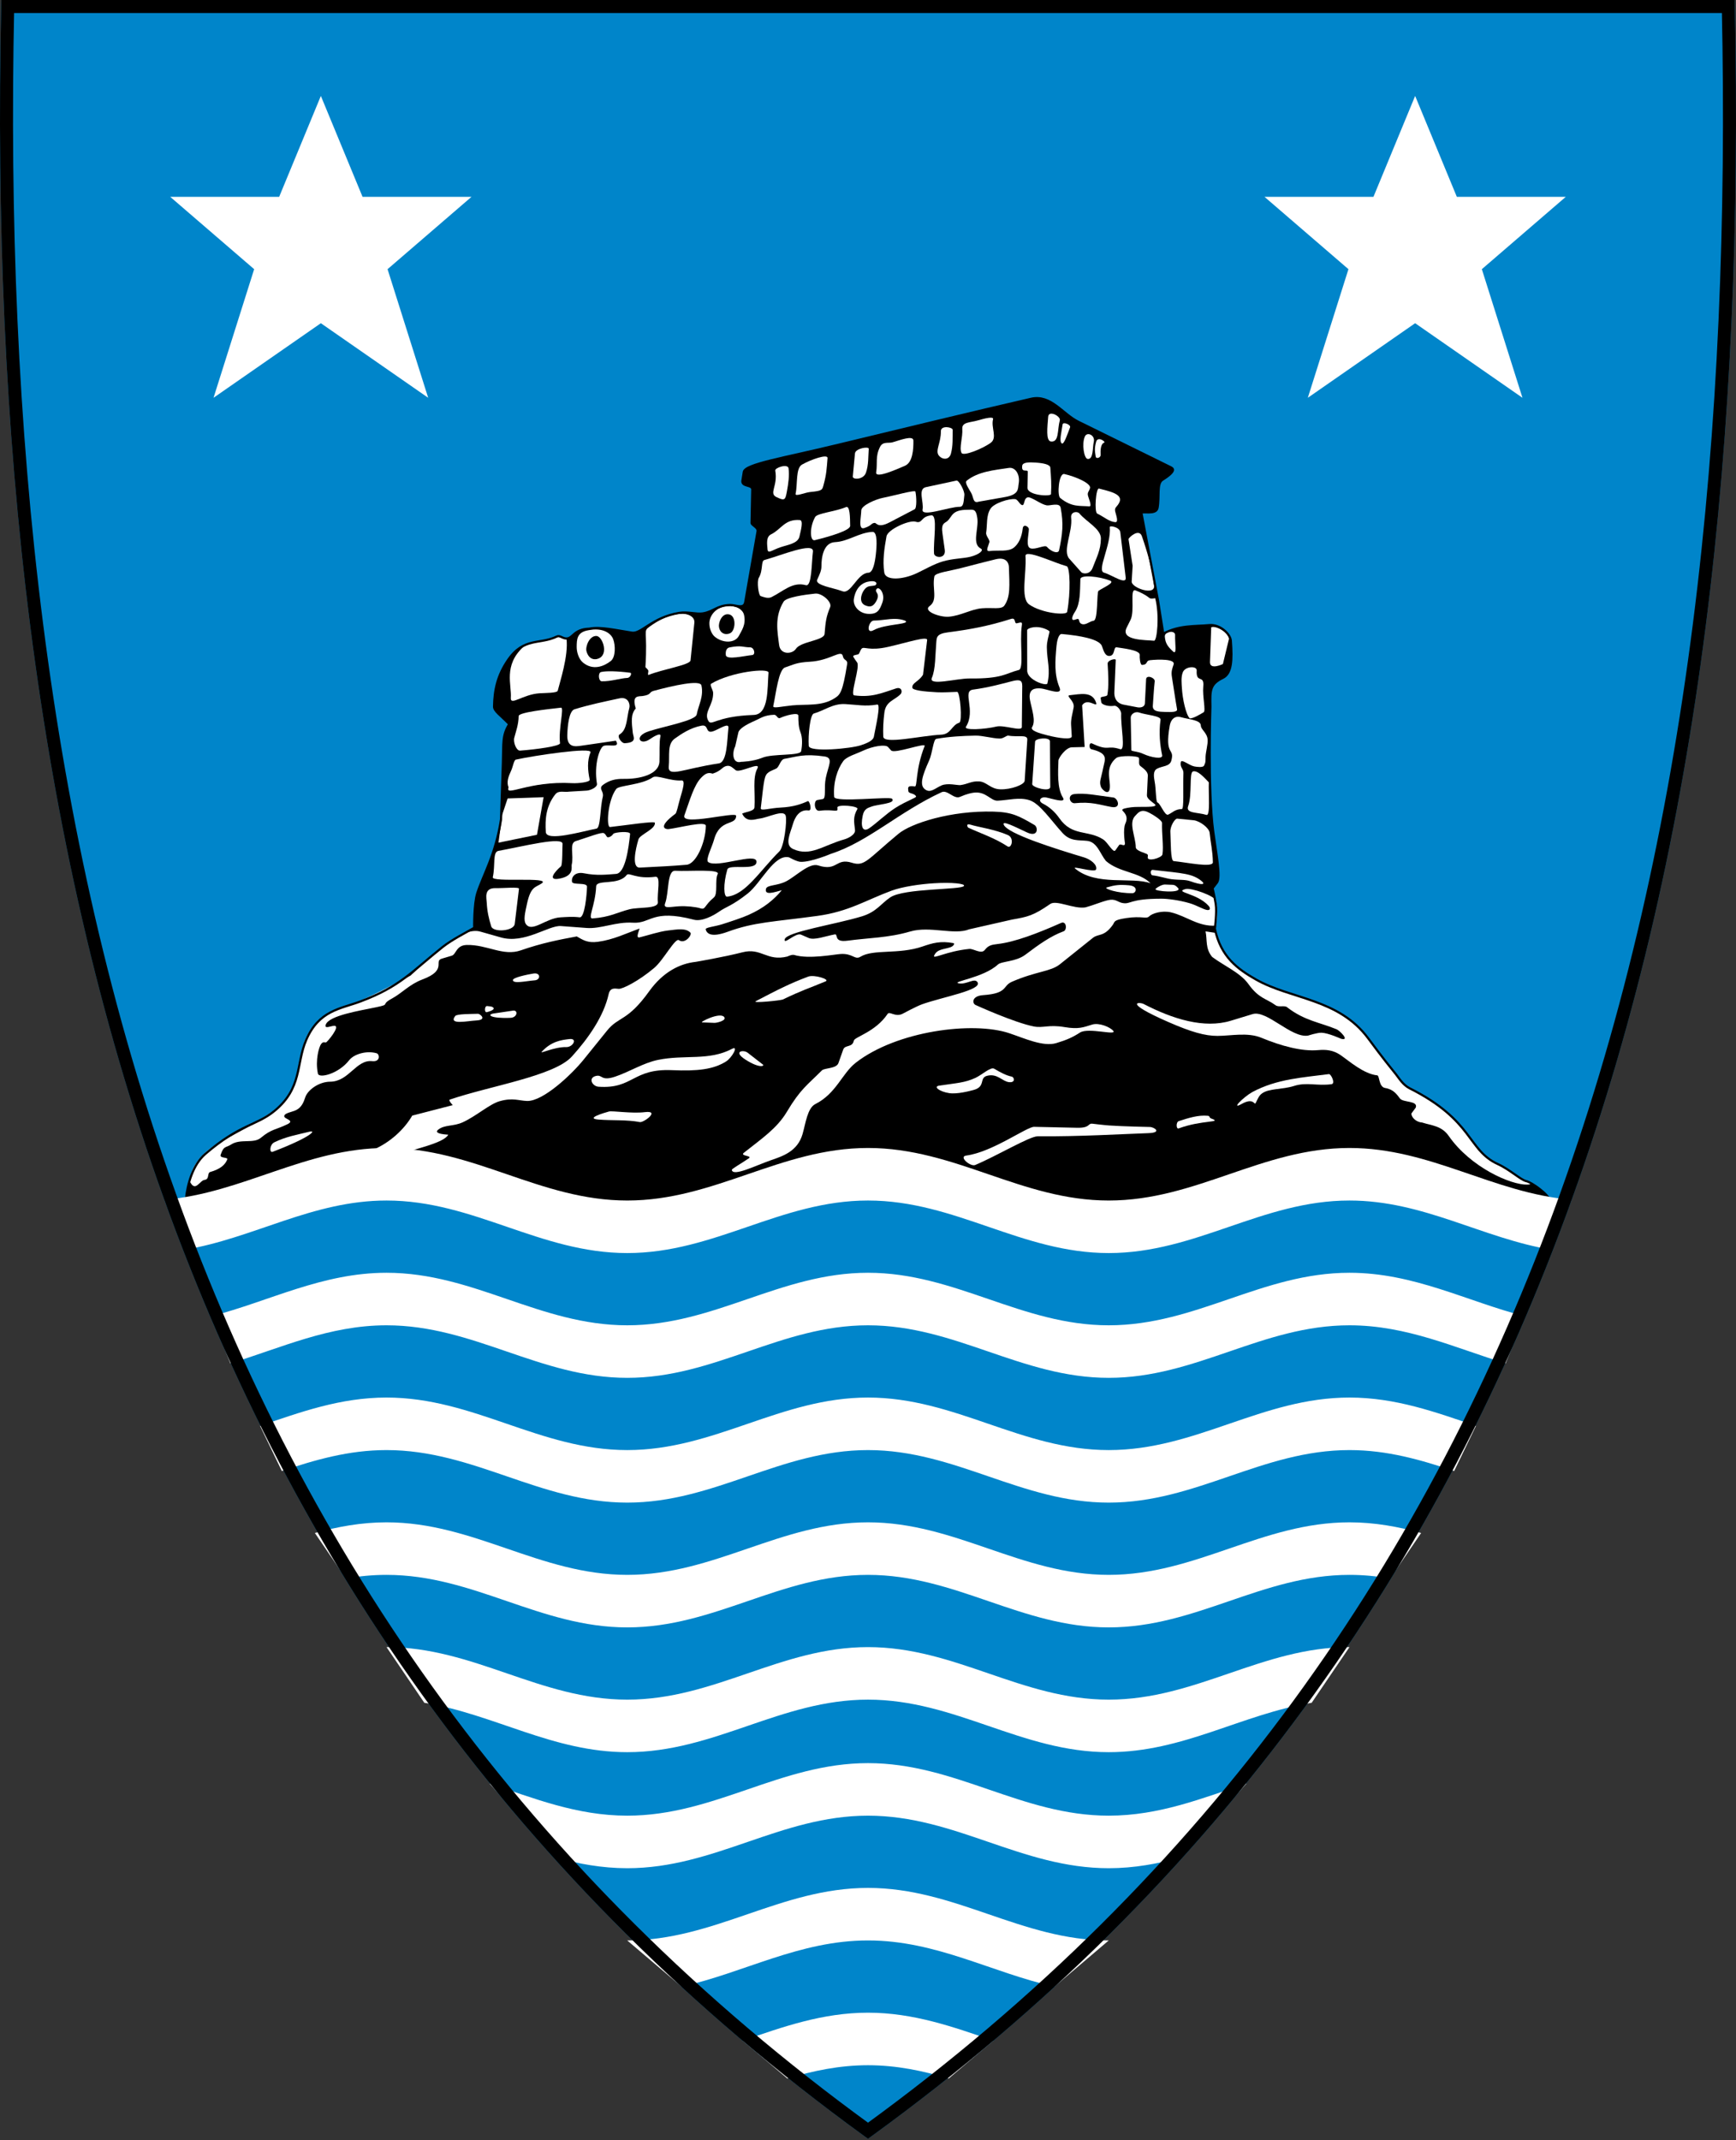 <svg width="400" height="493" viewBox="0 0 400 493" fill="none" xmlns="http://www.w3.org/2000/svg">
<rect x="0" y="0" width="400" height="493" fill="#333333" stroke="none"/>
<g clip-path="url(#clip0)">
<path fill-rule="evenodd" clip-rule="evenodd" d="M399.694 0C404.096 196.186 362.098 375.548 200 492.68C37.902 375.548 -4.096 196.186 0.306 0H200H399.694Z" fill="#0085CA"/>
<path fill-rule="evenodd" clip-rule="evenodd" d="M171.385 108.713C171.672 106.915 180.53 105.514 192.295 102.669C206.911 99.135 224.937 94.776 237.583 91.869C242.123 90.825 244.837 95.376 248.451 97.156L269.675 107.602C270.234 107.878 271.258 108.379 267.857 110.512C266.478 111.376 267.206 114.296 266.713 117C266.392 118.754 262.894 117.586 263.018 118.243L266.793 138.18L268.029 145.963C271.772 143.99 275.161 144.315 278.648 143.999C281.174 143.77 283.484 146.097 283.594 147.563C283.939 152.164 283.779 155.171 281.745 156.155C278.755 157.603 278.815 159.053 278.888 162.73C278.888 162.73 278.236 181.792 279.542 191.571C280.208 196.558 281.334 202.106 280.397 203.309L279.392 204.603C279.392 204.603 279.857 206.54 280.126 208.257C280.419 210.125 279.922 213.927 279.922 213.927C281.269 220.417 285.174 223.227 289.34 225.605C297.466 230.242 308.407 229.952 315.263 239.209C320.831 246.729 319.597 247.831 323.888 250.261C339.144 258.9 338.058 264.922 345.126 268.153C347.887 269.415 350.411 271.815 351.671 272.081C352.933 272.347 356.938 275.218 357.1 276.583L304.614 271.353L256.828 283.354L199.079 269.753L142.275 283.209L93.471 270.408L48.377 279.208L42.846 276.159C43.192 272.862 44.393 268.321 47.321 265.804C55.314 258.935 59.05 259.324 63.214 255.934C69.677 250.675 68.194 245.041 70.544 239.578C73.496 232.718 78.426 232.419 83.017 230.701C92.22 227.257 94.857 223.832 101.986 218.152C104.065 216.495 107.402 214.801 109.268 213.721C109.268 213.721 109.177 208.207 109.987 205.715C111.38 201.428 114.194 196.872 115.442 188.768L115.878 175.676C116.033 171.037 115.699 169.441 117.333 166.803C115.323 164.744 113.824 163.792 113.841 162.755C113.904 159.055 114.561 155.632 117.1 151.969C120.714 146.755 124.404 148.524 128.292 146.631C129.025 146.275 129.562 147.091 130.522 147.08C132.063 147.063 132.16 144.929 135.779 144.827C138.303 144.301 141.831 145.167 145.62 145.744C147.767 146.072 150.222 142.217 156.477 141.189C158.514 140.854 160.415 141.54 161.912 141.308C164.434 140.916 165.165 139.435 168.242 139.367C169.495 139.339 171.413 140.404 171.712 138.698L174.559 122.401C174.725 121.453 173.162 120.999 173.174 120.45L173.331 112.797C173.357 111.574 171.034 112.203 171.047 110.836L171.385 108.713Z" fill="black"/>
<path fill-rule="evenodd" clip-rule="evenodd" d="M83.539 45.345H108.637L89.299 62.008L98.659 91.632L73.93 74.454L49.201 91.632L58.561 62.008L39.224 45.345H64.322L73.93 22.099L83.539 45.345Z" fill="white"/>
<path fill-rule="evenodd" clip-rule="evenodd" d="M335.678 45.345H360.776L341.439 62.008L350.799 91.632L326.07 74.454L301.341 91.632L310.701 62.008L291.363 45.345H316.461L326.07 22.099L335.678 45.345Z" fill="white"/>
<path fill-rule="evenodd" clip-rule="evenodd" d="M223.314 214.072C219.886 215.475 214.276 213.238 209.713 214.579C204.703 216.051 200.079 216.038 195.29 216.693C191.952 217.149 193.229 215.081 192.33 215.247C190.218 215.639 187.635 216.64 186.316 216.064L184.564 215.299C183.344 214.766 180.482 217.792 180.81 216.379C181.213 214.64 192.509 212.951 198.604 211.082C201.991 210.043 202.959 208.167 205.136 206.71C208.32 204.579 221.499 205.013 222.108 204.087C222.47 203.536 219.282 203.215 215.225 203.461C212.002 203.657 207.936 204.251 205.444 205.167C199.618 207.309 195.569 209.995 188.37 210.979C178.151 212.375 173.815 212.385 167.695 214.63C163.986 215.991 162.889 215.137 162.604 214.116C162.464 213.617 164.559 213.49 166.43 212.895C168.651 212.189 170.947 211.428 172.427 210.773C176.018 209.182 178.294 207.267 180.141 205.064C178.519 205.501 176.104 206.361 176.49 204.756C176.72 203.795 179.073 204.099 181.17 203.004C183.44 201.818 186.463 198.684 188.524 199.356C192.995 200.812 192.51 197.553 196.29 198.739C199.247 199.666 199.786 198.056 207.039 192.053C209.905 189.68 218.993 186.687 228.948 186.961C233.164 187.077 234.772 187.937 238.359 190.047C239.235 190.562 239.256 192.988 236.611 191.744C233.715 190.383 230.897 188.95 231.262 189.944C232.038 192.056 243.392 195.587 249.777 197.504C251.228 197.94 252.882 199.16 252.554 200.281C252.312 201.108 246.819 199.323 247.72 200.076C252.649 204.195 260.826 201.901 265.103 203.47C262.519 200.825 257.951 201.051 254.817 198.327C253.459 196.651 252.816 193.963 250.497 193.698C248.533 193.474 246.635 193.86 244.84 191.898C242.187 189 239.614 185.118 237.228 184.338C234.894 183.575 232.336 184.33 229.874 184.441C228.249 184.515 227.222 182.267 224.422 182.59C223.897 182.65 222.83 182.846 221.182 183.567C219.796 184.173 218.307 181.868 216.965 182.487C207.154 187.011 199.959 193.96 191.456 196.681C191.456 196.681 186.98 198.59 184.513 198.533C183.611 198.512 181.838 197.504 181.838 197.504C178.401 196.628 175.374 203.402 172.272 205.836C168.582 208.732 167.413 208.793 165.689 210.002C164.331 210.954 161.714 212.338 159.876 211.858C150.173 209.327 150.034 212.821 145.817 212.548C141.909 212.295 138.472 214.009 135.197 213.765L129.237 213.322C126.398 213.11 120.843 217.524 115.364 215.931L110.65 214.593C106.199 213.33 99.074 220.6 94.587 224.736C88.7 227.792 83.112 230.913 76.815 232.878C72.909 235.074 69.675 238.129 69.452 243.736C68.717 246.892 67.955 250.02 66.415 252.37C64.213 255.859 60.306 257.452 56.979 259.69L49.729 263.647C46.284 265.88 43.87 268.904 43.747 272.153C45.008 274.758 46.009 271.918 47.141 271.79C48.331 271.655 47.675 270.192 48.45 269.971C50.596 269.361 51.857 268.416 52.377 267.062C52.579 266.538 50.575 266.844 50.834 266.044C51.538 263.868 52.006 264.452 53.25 263.644C55.408 262.242 58.401 263.51 60.083 262.113C62.589 260.03 63.473 260.31 66.225 258.973C67.956 258.132 65.708 257.791 65.521 257.261C65.222 256.416 67.344 256.165 68.233 255.716C69.519 255.066 69.97 253.878 70.335 252.773C70.898 251.067 73.475 249.191 76.07 249.175C80.441 249.149 82.016 244.048 85.761 244.442C87.706 244.647 87.479 242.827 86.78 242.624C84.457 241.949 81.549 242.818 80.456 244.224C77.992 247.392 73.497 248.472 73.251 247.316C72.592 244.213 73.514 241.129 73.979 240.515C74.465 239.872 74.728 240.162 75.11 240.13C75.353 240.11 78.566 236.312 77.034 236.296C76.316 236.289 74.632 237.156 75.07 236.005C75.863 233.923 82.837 232.829 86.734 232.014C90.124 231.305 87.55 231.51 90.271 230.041C92.674 228.745 94.326 226.749 97.361 225.612C103.112 223.458 99.872 221.407 101.768 220.842L104.09 220.15C105.144 219.836 105.066 217.732 107.556 217.678C112.276 217.576 115.911 220.347 120.018 218.913C124.837 217.232 128.88 216.454 132.892 215.713C134.297 216.502 135.353 217.279 137.765 216.949C141.385 216.456 144.246 215.014 147.366 213.895C147.125 214.734 146.48 216.147 147.366 215.931C149.257 215.471 151.87 214.585 153.913 214.344C156.231 214.069 157.983 213.747 159.076 214.84C159.535 215.3 157.879 217.562 156.429 216.572C155.575 215.989 152.865 221.168 150.768 222.944C147.134 226.022 143.443 227.838 142.566 227.787C141.751 227.739 140.602 227.382 140.238 229.023C139.12 234.064 135.624 239.122 131.767 243.376C127.677 247.889 112.931 250.128 103.641 253.298C103.217 253.443 104.324 254.573 104.324 254.573L94.986 256.986C93.114 260.206 89.821 263.208 86.063 264.811L90.635 266.408C94.854 264.735 102.138 263.48 103.29 261.389C100.404 261.207 100.448 260.647 100.939 260.248C102.453 259.02 104.412 259.535 106.627 258.524C109.744 257.101 112.797 254.323 115.134 253.665C118.19 252.806 119.523 253.563 121.46 253.614C125.14 253.711 131.7 247.53 134.472 244.099L139.872 237.414C142.606 234.028 144.548 235.39 149.643 228.259C152.781 223.93 156.593 221.973 160.289 221.573C160.289 221.573 166.806 220.466 171.089 219.362C175.44 218.241 176.666 221.524 181.427 220.339C181.427 220.339 182.464 219.828 182.97 219.979C186.423 221.012 192.231 219.839 193.746 219.755C196.485 219.601 196.972 221.171 198.236 220.402C201.276 218.552 207.006 219.949 212.608 218.015C214.862 217.236 216.712 216.696 219.69 217.253C220.001 217.311 219.798 217.937 218.945 218.217C217.377 218.732 215.96 218.623 215.263 220.063C214.738 221.149 217.937 219.129 223.342 218.59C224.29 218.496 226.095 219.87 226.903 218.838C227.724 217.79 228.397 217.628 229.874 217.459C233.822 217.006 238.992 215.038 244.485 212.603C245.748 212.043 245.917 214.218 245.078 214.527C242.021 215.654 239.354 217.592 236.251 219.928C234.047 221.587 230.781 221.399 229.925 222.19C226.619 225.247 219.108 226.137 220.873 226.511C222.69 226.895 224.559 225.144 225.245 226.277C226.321 228.056 217.359 229.617 212.519 231.32C211.195 231.786 207.913 233.556 207.913 233.556C206.253 234.342 204.974 232.876 204.519 233.556C201.733 237.718 196.892 238.871 196.732 239.717C196.412 241.396 194.709 240.586 194.284 241.785L193.187 244.885C192.72 246.202 189.964 245.983 189.379 246.572C186.02 249.947 184.437 250.851 181.301 256.118C179.019 259.951 175.426 262.355 171.398 265.546C170.408 266.33 173.489 266.177 172.529 266.831C170.445 268.252 168.574 269.239 168.621 269.506C168.9 271.115 174.155 268.469 177.566 267.289C180.367 266.321 183.768 265.237 184.924 261.226C185.625 258.795 186.04 255.247 187.856 254.334C192.686 251.904 194.012 247.281 197.164 244.819C206.558 237.484 224.14 235.191 232.568 238.013C236.065 239.184 240.374 241.188 243.373 240.286C245.748 239.572 247.118 238.975 248.844 237.856C250.758 236.615 257.518 238.663 256.498 237.445C255.785 236.594 253.25 235.531 251.667 236.015C249.589 236.651 248.541 237.143 245.251 236.591C241.593 235.976 240.342 236.871 238.209 236.452C233.662 235.557 224.856 231.538 224.856 231.538C223.964 231.198 223.823 229.427 226.531 229.236C232.298 228.83 230.928 227.121 233.165 226.151C238.827 223.694 242.065 223.849 244.224 222.12L251.834 216.029C253.101 215.015 254.369 215.902 256.411 213.036C256.917 212.327 256.46 211.95 259.456 211.492C263.163 210.924 264.103 211.786 264.788 211.087C265.457 210.404 267.772 209.68 269.817 210.168C273.43 211.032 276.08 213.505 280.204 213.224C280.37 212.125 280.636 209.797 280.235 207.567C280.026 206.4 274.446 204.435 273.156 204.796C270.413 205.563 275.845 205.708 278.475 208.664C278.921 209.167 278.92 209.724 278.15 209.625C277.278 209.513 275.794 208.561 274.151 208.072C271.702 207.343 268.94 207.018 267.667 207.018C260.088 207.013 260.629 208.409 258.569 208.001C257.539 207.797 256.967 206.938 255.261 207.369C253.535 207.805 251.936 208.527 250.085 209.024C247.389 209.439 243.43 207.237 241.997 208.232C238.08 210.951 236.745 211.209 233.223 211.823" fill="white"/>
<path fill-rule="evenodd" clip-rule="evenodd" d="M178.959 114.534C180.824 115.399 180.943 115.24 181.332 113.105C181.651 111.358 181.913 109.546 181.696 107.887C181.545 106.741 178.513 107.731 178.633 108.402C179.282 112.023 177.044 113.646 178.959 114.534Z" fill="white"/>
<path fill-rule="evenodd" clip-rule="evenodd" d="M184.792 107.021C183.309 107.866 183.805 111.508 183.317 113.755C183.161 114.474 185.527 113.447 186.635 113.343C189.552 113.068 189.443 112.843 189.765 111.687C190.437 109.263 190.478 107.97 190.678 105.523C190.763 104.491 186.869 105.836 184.792 107.021Z" fill="white"/>
<path fill-rule="evenodd" clip-rule="evenodd" d="M196.995 104.455C196.829 106.298 196.656 108.071 196.497 109.778C196.427 110.531 198.95 110.551 199.523 108.899C200.16 107.064 200.032 105.229 200.17 103.393C200.218 102.757 197.101 103.276 196.995 104.455Z" fill="white"/>
<path fill-rule="evenodd" clip-rule="evenodd" d="M202.752 102.978C201.646 105.223 202.23 106.604 201.883 108.799C201.637 110.352 206.663 108.084 208.525 107.285C210.287 106.529 210.493 103.545 210.459 101.49C210.437 100.189 207.376 101.394 205.661 101.887C204.667 102.173 203.421 101.618 202.752 102.978Z" fill="white"/>
<path fill-rule="evenodd" clip-rule="evenodd" d="M216.791 99.341C216.83 102.057 215.385 103.852 216.353 104.978C217.198 105.962 218.718 105.983 219.117 104.469C219.606 102.608 219.477 100.876 219.508 99.014C219.518 98.398 216.77 97.892 216.791 99.341Z" fill="white"/>
<path fill-rule="evenodd" clip-rule="evenodd" d="M221.726 98.778C221.862 100.818 220.97 103.137 221.544 104.321C221.963 105.186 226.497 103.323 228.281 101.996C229.866 100.816 228.297 98.5 228.816 96.561C228.999 95.876 227.078 96.324 225.205 96.87C223.552 97.352 221.621 97.204 221.726 98.778Z" fill="white"/>
<path fill-rule="evenodd" clip-rule="evenodd" d="M242.173 101.705C244.067 101.898 243.6 99.038 244.195 96.817C244.444 95.888 241.636 94.396 241.518 95.995C241.346 98.35 240.915 101.576 242.173 101.705Z" fill="white"/>
<path fill-rule="evenodd" clip-rule="evenodd" d="M249.973 100.537C249.214 102.227 249.776 105.606 250.593 105.716C251.996 105.904 251.715 103.01 252.017 101.828C252.418 100.253 250.487 99.39 249.973 100.537Z" fill="white"/>
<path fill-rule="evenodd" clip-rule="evenodd" d="M254.428 101.959C253.606 102.255 253.544 103.651 253.593 104.832C253.619 105.447 252.551 105.795 252.465 105.163C252.33 104.156 252.089 103.473 252.571 101.755C252.951 100.399 254.86 101.804 254.428 101.959Z" fill="white"/>
<path fill-rule="evenodd" clip-rule="evenodd" d="M244.844 97.76C244.588 99.511 244.017 101.643 244.635 102.131C245.152 102.539 246.005 99.858 246.556 98.447C246.796 97.834 244.942 97.094 244.844 97.76Z" fill="white"/>
<path fill-rule="evenodd" clip-rule="evenodd" d="M124.288 159.703C125.723 159.609 128.381 159.664 128.512 159.104C128.928 157.338 131.046 151.02 130.522 147.08L128.292 146.631C125.702 147.439 122.301 147.877 120.538 149.064C115.959 153.292 117.924 157.838 117.703 160.734C117.553 162.692 120.46 159.957 124.288 159.703Z" fill="white"/>
<path fill-rule="evenodd" clip-rule="evenodd" d="M149.676 144.348C148.058 145.502 149.261 145.097 148.718 153.587C148.702 153.825 149.049 153.908 149.346 154.385C149.514 154.653 149.083 155.629 149.501 155.457C152.573 154.196 159.002 153.179 159.108 152.14L159.99 143.445C160.135 142.015 158.431 141.29 156.828 141.383C154.107 141.542 151.945 142.729 149.676 144.348Z" fill="white"/>
<path fill-rule="evenodd" clip-rule="evenodd" d="M180.553 138.602C178.436 142.071 179.116 145.438 179.524 148.595C179.822 150.901 182.578 150.713 183.381 149.469C184.496 147.742 189.864 147.571 189.993 146.033C190.235 143.154 190.339 142.141 191.287 139.835C191.761 138.684 189.377 136.577 187.847 136.736C185.495 136.98 181.185 137.565 180.553 138.602Z" fill="white"/>
<path fill-rule="evenodd" clip-rule="evenodd" d="M176.13 129C175.28 129.228 175.887 131.325 174.834 133.107C174.359 133.911 174.761 137.126 175.254 137.302C175.86 137.517 176.96 137.949 177.746 137.559C180.514 136.187 182.594 133.952 185.69 134.799C187.084 135.181 186.979 129.637 187.312 127.075C187.618 124.723 179.772 128.022 176.13 129L176.13 129Z" fill="white"/>
<path fill-rule="evenodd" clip-rule="evenodd" d="M176.85 126.531C176.948 127.666 177.851 126.728 179.829 126.061C181.496 125.498 183.845 125.2 184.204 123.6C184.522 122.182 185.176 119.866 184.29 119.797C180.793 119.525 180.019 121.95 177.661 123.09C176.478 123.662 176.747 125.345 176.85 126.531H176.85Z" fill="white"/>
<path fill-rule="evenodd" clip-rule="evenodd" d="M187.817 119.105C188.323 118.198 192.363 117.886 194.93 116.813C195.838 116.433 195.864 119.125 195.888 121.131C195.901 122.186 191.338 123.552 187.737 124.434C186.618 124.708 186.473 121.51 187.817 119.105H187.817Z" fill="white"/>
<path fill-rule="evenodd" clip-rule="evenodd" d="M192.397 124.884C189.689 125.006 189.26 128.534 189.272 130.416C189.278 131.41 188.88 132.263 188.306 133.505C187.682 134.853 191.983 135.38 194.13 136.2C196.085 136.946 197.562 131.992 200.096 131.931C201.175 131.906 201.601 129.485 201.8 127.748C202.005 125.949 202.275 122.45 201.022 122.52C197.889 122.694 195.408 124.749 192.397 124.884Z" fill="white"/>
<path fill-rule="evenodd" clip-rule="evenodd" d="M201.525 120.455C200.641 120.537 200.976 121.046 199.119 121.646C197.664 122.115 198.432 119.078 198.45 117.583C198.464 116.432 201.751 115.002 203.54 114.656C205.856 114.207 210.83 112.804 210.924 113.243C211.173 114.407 211.278 117.035 210.737 117.317L204.94 120.344C202.248 121.75 201.976 120.412 201.525 120.455Z" fill="white"/>
<path fill-rule="evenodd" clip-rule="evenodd" d="M138.485 154.807C139.665 154.522 142.199 154.584 145.22 154.972C145.669 155.03 145.25 156.134 144.529 156.164C142.977 156.229 140.776 156.992 138.643 156.939C137.893 156.92 137.748 154.985 138.485 154.807Z" fill="white"/>
<path fill-rule="evenodd" clip-rule="evenodd" d="M168.098 149.132C170.886 148.59 171.136 149.11 172.813 149.115C173.809 149.118 174.157 150.807 173.327 150.894C171.348 151.099 167.394 152.084 167.245 150.917C167.158 150.236 167.262 149.295 168.098 149.132V149.132Z" fill="white"/>
<path fill-rule="evenodd" clip-rule="evenodd" d="M201.32 142.953C200.188 142.96 199.368 146.242 201.32 145.15C203.905 143.705 209.899 143.855 208.582 142.989C206.192 142.067 203.846 142.937 201.32 142.953V142.953Z" fill="white"/>
<path fill-rule="evenodd" clip-rule="evenodd" d="M215.288 132.788C214.747 135.561 216.138 138.205 214.211 139.595C212.512 140.819 216.681 142.23 218.602 142.065C221.451 141.82 223.703 140.344 226.253 140.123C228.655 139.914 230.732 140.47 231.415 139.5C232.86 137.446 232.601 134.862 232.466 130.586C232.44 129.778 231.915 128.198 229.359 128.846C228.141 129.154 225.066 129.896 221.712 130.791C218.794 131.57 215.46 131.909 215.288 132.788Z" fill="white"/>
<path fill-rule="evenodd" clip-rule="evenodd" d="M236.288 128.102C236.167 126.425 242.608 129.542 245.79 130.439C246.548 130.652 246.733 136.435 245.884 140.954C245.722 141.815 239.954 141.253 237.125 139.235C235.071 137.769 236.571 132.013 236.288 128.102Z" fill="white"/>
<path fill-rule="evenodd" clip-rule="evenodd" d="M248.932 133.415C248.969 132.326 253.227 132.762 255.743 133.731C256.997 134.214 254.372 135.243 253.12 136.097C252.662 136.41 253.042 142.85 251.988 142.989C251.059 143.111 250.159 144.075 249.28 143.749C248.813 143.576 248.736 143.309 248.57 142.738C248.443 142.3 247.674 142.875 247.281 142.807C246.947 142.75 246.886 142.153 247.72 140.88C248.945 139.011 248.839 136.136 248.932 133.415V133.415Z" fill="white"/>
<path fill-rule="evenodd" clip-rule="evenodd" d="M204.262 123.554C203.762 126.329 203.329 129.105 203.747 131.88C204.029 133.746 207.813 133.628 211.217 132.051C212.781 131.327 215.234 129.9 217.263 129.317C219.69 128.619 221.959 128.676 223.645 128.239C225.614 127.73 226.76 126.761 226.001 126.373C223.856 125.277 225.55 121.835 225.188 119.333C224.861 117.073 224.193 117.429 222.982 117.428C219.201 117.424 219.487 118.988 218.25 120.051C217.672 120.549 216.77 120.498 217.174 123.01L217.688 126.656C217.995 128.838 215.288 128.528 215.216 127.508C215.01 124.577 216.129 118.573 214.599 118.714C212.101 118.944 212.613 120.706 210.981 120.178C209.568 119.72 204.554 121.932 204.262 123.554Z" fill="white"/>
<path fill-rule="evenodd" clip-rule="evenodd" d="M212.575 117.364C212.202 119.262 218.782 116.705 221.139 116.747C222.105 116.765 222.043 115.27 222.198 114.071C222.321 113.124 220.937 110.585 220.395 110.702L213.335 112.221C211.42 112.633 212.907 115.67 212.575 117.364Z" fill="white"/>
<path fill-rule="evenodd" clip-rule="evenodd" d="M222.747 110.729C225.367 108.618 229.059 108.3 232.471 107.785C233.915 107.568 235.115 109.284 234.708 111.462C234.514 112.502 234.908 113.906 231.619 114.487L225.524 115.563C224.14 116.034 224.367 114.584 223.775 113.55C223.054 112.292 222.243 111.135 222.747 110.729Z" fill="white"/>
<path fill-rule="evenodd" clip-rule="evenodd" d="M235.531 107.296C235.304 109.022 236.715 108.039 236.817 108.634L236.739 112.337C236.701 114.169 242.131 114.411 242.165 113.828C242.302 111.514 242.184 110.106 242.011 107.734C241.957 106.988 240.368 106.676 238.669 106.563C237.229 106.467 235.645 106.428 235.531 107.296H235.531Z" fill="white"/>
<path fill-rule="evenodd" clip-rule="evenodd" d="M245.251 109.2C247.822 109.776 251.481 111.358 251.154 112.454C250.935 113.19 250.613 113.308 250.64 113.92C250.666 114.515 251.779 116.715 250.974 116.646C248.748 116.453 246.963 116.889 244.274 114.702C243.564 114.125 243.921 108.902 245.251 109.2Z" fill="white"/>
<path fill-rule="evenodd" clip-rule="evenodd" d="M253.223 112.542C255.235 113.098 258.86 113.714 257.928 115.705C257.371 116.896 256.703 116.809 256.977 117.891C257.2 118.772 257.78 120.35 256.977 120.283C255.528 120.161 254.519 119.139 252.811 118.303C252.111 117.96 252.504 112.344 253.223 112.542Z" fill="white"/>
<path fill-rule="evenodd" clip-rule="evenodd" d="M228.067 126.932C226.964 127.074 227.671 125.996 227.97 124.901C228.124 124.336 227.104 123.458 227.226 122.688C227.522 120.828 227.191 118.772 228.244 117.16C229.064 115.908 232.494 114.804 233.918 114.978C234.558 115.057 234.994 116.343 235.59 116.36C236.188 116.378 235.808 113.989 237.481 114.688C238.854 115.261 240.028 116.204 241.202 116.414C241.944 116.547 244.144 115.662 244.391 116.968C245.085 120.629 244.831 123.025 244.027 126.761C243.84 127.633 242.293 127.159 241.206 125.961C240.734 125.44 238.661 126.656 237.481 126.325C236.264 125.983 237.039 123.289 237.063 121.906C237.074 121.31 235.772 120.556 235.648 121.751C235.442 123.733 234.696 125.236 233.684 126.086C232.347 127.209 230.078 126.674 228.067 126.932H228.067Z" fill="white"/>
<path fill-rule="evenodd" clip-rule="evenodd" d="M248.706 118.272C248.23 117.703 246.645 117.85 246.809 119.256C247.186 122.5 244.753 126.873 246.372 128.693L249.119 131.78C249.548 132.262 251.171 132.35 251.745 130.832C252.647 128.447 253.639 126.734 253.663 124.065C253.682 121.811 250.368 120.259 248.706 118.272Z" fill="white"/>
<path fill-rule="evenodd" clip-rule="evenodd" d="M255.712 121.418C255.675 120.997 257.992 121.391 258.138 122.615L259.374 133.016C259.596 134.888 256.201 132.432 254.371 131.907C252.658 131.415 256.069 125.576 255.712 121.418Z" fill="white"/>
<path fill-rule="evenodd" clip-rule="evenodd" d="M263.109 123.522C264.417 127.304 265.505 131.125 265.92 134.907C266.184 137.318 260.67 135.399 260.756 133.962L260.974 130.325L260.029 124.215C259.979 123.898 262.443 121.594 263.109 123.522Z" fill="white"/>
<path fill-rule="evenodd" clip-rule="evenodd" d="M261.629 135.998C262.61 136.372 263.921 136.982 264.829 137.744C265.171 138.031 266.17 137.791 266.17 137.791C267.188 141.76 266.605 147.666 265.915 147.596C263.903 147.393 258.106 147.593 259.602 144.578L260.494 142.781C261.55 140.652 260.231 135.465 261.629 135.998V135.998Z" fill="white"/>
<path fill-rule="evenodd" clip-rule="evenodd" d="M201.581 134.863C200.637 135.072 199.958 134.824 199.199 135.776C198.346 136.848 197.851 138.868 199.413 139.468C200.208 139.773 201.006 139.957 201.77 138.712C203.04 136.641 201.465 136.558 201.918 135.759C202.438 134.841 204.116 136.667 203.292 138.861C202.668 140.521 202.202 141.528 200 141.406C197.952 141.292 196.473 139.568 196.745 137.944C197.204 135.201 198.805 134.101 200.467 133.914C202.339 133.703 202.046 134.76 201.581 134.863Z" fill="white"/>
<path fill-rule="evenodd" clip-rule="evenodd" d="M164.7 146.676C166.469 148.151 169.351 148.289 170.3 146.381C170.853 145.27 171.949 143.911 171.435 141.645C171.123 140.269 169.363 139.454 167.694 139.584C165.031 139.792 163.505 141.717 163.453 143.498C163.416 144.763 163.965 146.063 164.7 146.676Z" fill="white"/>
<path fill-rule="evenodd" clip-rule="evenodd" d="M167.581 141.494C166.148 141.553 165.496 143.608 165.674 144.496C166.052 146.379 167.803 146.246 168.456 145.723C169.583 144.822 169.645 141.409 167.581 141.494Z" fill="black"/>
<path fill-rule="evenodd" clip-rule="evenodd" d="M135.603 145.175C132.906 145.613 132.894 147.273 132.877 149.031C132.865 150.156 133.321 151.793 134.313 152.615C136.659 154.558 139.213 153.463 140.733 152.267C141.881 151.364 141.818 148.641 141.281 147.224C140.751 145.827 138.845 144.523 135.603 145.175Z" fill="white"/>
<path fill-rule="evenodd" clip-rule="evenodd" d="M137.432 146.498C135.793 146.426 134.837 148.964 135.137 150.032C135.777 152.319 137.548 152.017 138.33 151.474C140.139 150.218 138.722 146.555 137.432 146.498Z" fill="black"/>
<path fill-rule="evenodd" clip-rule="evenodd" d="M268.393 146.668C268.518 148.225 269.096 148.965 270.258 150.051C271.252 150.981 270.695 148.311 270.762 146.276C270.799 145.135 268.288 145.366 268.393 146.668Z" fill="white"/>
<path fill-rule="evenodd" clip-rule="evenodd" d="M279.084 144.508L278.794 152.485C278.722 154.436 281.773 152.968 281.773 152.968L283.173 147.175C283.161 145.764 280.172 144.019 279.084 144.508Z" fill="white"/>
<path fill-rule="evenodd" clip-rule="evenodd" d="M114.2 204.585C111.416 204.524 112.108 206.885 112.163 208.076C112.248 209.889 112.635 211.629 113.182 213.386C113.643 214.868 118.4 214.492 118.6 212.84L119.582 204.731C119.64 204.252 116.028 204.625 114.2 204.585Z" fill="white"/>
<path fill-rule="evenodd" clip-rule="evenodd" d="M124.819 203.494C123.436 204.444 122.32 204.099 121.437 208.149C120.962 210.323 120.559 212 121.182 212.876C122.615 214.893 125.778 211.485 129.183 211.313C130.567 211.242 131.886 211.107 133.547 211.313C134.732 211.46 135.207 206.082 135.256 204.258C135.284 203.201 131.944 203.938 131.801 203.13C131.596 201.97 132.566 200.77 134.565 201.166C137.491 201.747 139.674 201.478 141.947 201.312C144.081 201.156 144.854 195.359 145.184 192.111C145.26 191.368 141.594 191.701 141.329 192.075C140.998 192.543 140.597 192.816 140.165 192.875C139.693 192.939 139.758 192.28 139.147 191.929C138.622 191.628 135.741 192.785 132.674 193.748C131.082 194.248 132.268 196.938 131.728 199.203C131.597 199.755 132.41 201.794 128.783 202.418C126.024 202.893 127.947 200.672 129.256 199.566C129.644 199.238 129.544 194.961 129.619 194.475C129.919 192.546 120.287 195.03 114.854 196.002C113.449 196.254 114.173 199.274 113.545 202.076C113.26 203.349 127.166 201.881 124.819 203.494Z" fill="white"/>
<path fill-rule="evenodd" clip-rule="evenodd" d="M144.384 201.567C142.483 204.058 137.442 202.486 137.365 204.185C137.164 208.619 135.317 211.658 136.529 211.567C140.625 211.259 142.213 210.171 145.038 209.458C147.223 208.907 151.741 209.425 151.584 207.785C151.374 205.578 152.363 201.789 151.003 201.967C146.512 202.554 144.92 200.864 144.384 201.567Z" fill="white"/>
<path fill-rule="evenodd" clip-rule="evenodd" d="M153.257 208.076C152.763 209.407 154.338 208.883 156.53 208.765C158.154 208.677 160.288 208.894 161.403 209.24C162.61 209.614 162.204 208.645 164.485 206.736C165.478 205.904 164.671 202.748 165.367 201.348C165.971 200.135 158.833 200.754 155.585 200.585C153.659 200.484 154.179 205.594 153.257 208.076Z" fill="white"/>
<path fill-rule="evenodd" clip-rule="evenodd" d="M162.64 190.257C162.553 194.192 160.347 199.021 158.203 199.203C154.761 199.494 152.452 199.601 147.439 199.857C145.499 199.956 146.406 195.69 147.111 193.348C147.449 192.226 151.097 190.994 150.893 189.529C150.83 189.074 144.094 190.129 140.565 190.511C139.67 190.608 139.978 184.433 141.984 181.747C142.629 180.882 147.841 180.854 150.421 179.056C151.314 178.433 154.495 179.971 157.039 179.783C158.006 179.712 157.298 181.865 156.706 183.912C156.218 185.603 155.937 187.222 155.621 187.456C151.333 190.641 153.407 191.061 154.057 190.984C156.635 190.677 162.667 189.015 162.64 190.257Z" fill="white"/>
<path fill-rule="evenodd" clip-rule="evenodd" d="M169.622 187.929C169.57 190.289 165.866 188.494 164.527 193.418C164.068 195.103 162.487 198.099 163.185 198.584C165.29 200.048 174.299 196.248 174.313 198.512C174.328 200.717 167.977 198.941 167.586 200.294C166.591 203.729 166.77 206.614 167.513 206.549C171.774 206.173 175.12 200.534 179.586 196.112C180.686 195.023 181.369 189.108 181.041 187.929C180.605 186.361 176.944 188.366 174.895 188.584C174.08 188.671 172.01 189.62 171.004 187.42C171.988 186.956 173.783 186.882 173.841 185.965C174.044 182.721 173.366 179.137 174.495 177.056C175.477 175.246 170.465 178.156 169.513 177.419C168.81 176.875 168.317 176.272 167.44 176.437C166.353 176.642 166.3 177.539 164.203 178.219C163.197 177.882 162.541 178.132 161.549 179.165C159.912 180.868 158.982 184.197 157.694 187.82C156.781 190.386 169.646 186.838 169.622 187.929Z" fill="white"/>
<path fill-rule="evenodd" clip-rule="evenodd" d="M137.438 190.875C134.137 191.517 125.911 193.943 125.764 191.675C125.572 188.69 125.79 185.721 127.946 182.983C128.737 181.98 130.056 182.56 131.11 182.365L135.209 182.122C136.003 182.075 137.683 181.35 137.547 180.547C136.807 176.182 138.165 172.024 139.183 171.783C140.519 171.467 142.975 172.353 141.911 170.619L133.91 171.783C132.59 171.975 130.617 172.273 130.71 169.31C130.781 167.059 131.126 163.766 132.383 163.382C135.978 162.285 139.195 161.642 142.711 160.873C144.803 160.415 145.231 162.285 145.002 163.091C144.366 165.331 144.562 168.1 142.784 169.164C142.071 169.591 143.193 171.236 143.947 171.201C146.905 171.061 145.9 169.719 145.802 168.801C145.541 166.342 145.274 164.569 146.493 163.2C145.511 160.042 147.156 160.467 148.093 160.327C150.198 160.014 149.453 159.454 150.613 159.142C155.135 157.925 161.328 156.525 161.621 157.891C162.176 160.466 160.947 162.406 160.53 164.582C160.262 165.984 153.244 167.257 149.548 168.437C145.934 169.59 147.445 171.882 149.766 170.255C150.515 169.73 152.446 168.551 152.166 169.673C151.872 170.855 152.021 173.504 151.948 175.419C151.833 178.458 147.333 179.487 143.657 179.419C141.897 179.387 140.492 179.729 139.147 180.656C138.624 181.016 138.459 181.215 138.488 181.641C138.516 182.054 139.107 182.702 138.893 183.565C138.214 186.3 138.422 190.684 137.438 190.875Z" fill="white"/>
<path fill-rule="evenodd" clip-rule="evenodd" d="M154.094 176.547C153.849 179.176 157.517 177.054 165.622 175.856C167.581 175.566 167.516 170.519 167.84 167.71C167.988 166.427 166.212 167.657 164.64 168.328C162.294 169.329 163.511 166.8 161.621 167.164C159.106 167.649 157.118 168.977 155.512 170.11C153.679 171.403 154.337 173.935 154.094 176.547Z" fill="white"/>
<path fill-rule="evenodd" clip-rule="evenodd" d="M170.786 175.492C168.716 176.018 168.673 173.349 169.404 171.928L170.131 168.728C170.329 167.857 171.906 166.917 173.905 166.044C175.29 165.44 176.078 164.735 178.35 164.655C179.026 164.631 179.115 165.685 179.768 165.382C181.064 164.78 183.952 164.033 183.95 164.836C183.948 166.142 183.985 167.498 184.423 168.619C184.924 169.901 184.871 171.537 184.605 173.019C184.398 174.173 178.045 173.558 175.659 174.546C173.494 175.443 170.786 175.492 170.786 175.492Z" fill="white"/>
<path fill-rule="evenodd" clip-rule="evenodd" d="M186.351 171.816C186.456 173.359 196.136 172.443 198.39 171.662C199.536 171.265 201.173 170.691 201.358 169.678C201.766 167.448 203.011 162.143 202.137 162.297C199.375 162.784 197.471 162.334 194.72 162.186C191.904 162.035 189.831 163.725 187.514 164.364C186.658 164.6 186.18 169.332 186.351 171.816Z" fill="white"/>
<path fill-rule="evenodd" clip-rule="evenodd" d="M189.987 174.255C185.23 173.573 183.646 174.299 180.75 174.801C179.779 174.969 179.583 176.701 178.823 177.056C178.238 177.328 177.494 177.615 177.114 177.892C176.08 178.644 176.082 179.379 175.295 186.147C175.206 186.917 177.115 186.163 179.983 186.02C182.799 185.879 184.641 185.228 186.132 184.547C186.523 184.369 187.251 186.826 186.278 186.693C184.205 186.408 183.153 188.223 182.678 189.893C182.106 191.899 180.686 194.628 182.714 195.566C186.71 197.415 189.66 194.727 194.569 193.348C195.356 193.127 197.13 192.299 197.006 191.202C196.784 189.247 196.518 188.179 197.551 186.365C197.956 185.655 192.799 185.208 192.946 186.048C193.182 187.392 192.278 186.318 188.823 186.765C187.595 186.925 187.432 184.448 188.314 184.293L189.551 184.074C190.437 183.918 189.799 181.568 190.27 179.214C190.835 176.396 192.133 174.563 189.987 174.255H189.987Z" fill="white"/>
<path fill-rule="evenodd" clip-rule="evenodd" d="M200.315 190.766C198.802 191.794 198.235 190.517 198.788 187.856C199.107 186.32 199.953 186.116 200.752 185.82C202.385 185.214 206.468 185.134 205.552 184.002C205.067 183.403 192.311 184.943 192.206 183.565C191.942 180.126 192.971 177.169 194.278 175.346C195.035 174.292 197.176 173.714 198.897 172.91C201.127 171.868 204.014 171.422 204.606 172.074L205.334 172.874C206.105 173.722 213.399 170.953 213.043 171.855C210.873 177.362 211.413 181.264 210.789 181.165C208.894 180.865 209.258 181.569 209.298 182.22C209.338 182.89 210.679 182.644 211.08 183.456C211.232 183.765 208.995 184.407 206.309 186.106C204.24 187.415 201.876 189.706 200.315 190.766Z" fill="white"/>
<path fill-rule="evenodd" clip-rule="evenodd" d="M213.11 181.811C214.382 182.794 215.392 181.607 216.927 180.932C218.377 180.294 220.632 180.944 221.325 180.849C223.003 180.62 223.826 179.907 225.572 179.998C227.384 180.092 228.15 181.744 230.462 181.824C232.981 181.911 236.043 180.743 236.1 179.856L236.703 170.382C236.785 169.103 234.483 169.856 232.341 169.454C231.915 169.374 231.249 170.134 230.388 170.13C228.709 170.122 226.434 169.425 224.753 169.455C221.749 169.51 218.744 169.676 215.744 170.195C215.035 170.318 214.855 173.481 214.09 175.175C212.449 178.813 211.858 180.842 213.11 181.811Z" fill="white"/>
<path fill-rule="evenodd" clip-rule="evenodd" d="M238.5 170.837L237.836 180.621C237.785 181.38 242.005 182.547 241.995 181.263L241.918 170.764C241.91 169.721 238.54 170.04 238.5 170.837V170.837Z" fill="white"/>
<path fill-rule="evenodd" clip-rule="evenodd" d="M163.185 166.001C163.981 167.434 164.693 165.004 173.659 164.691C177.201 164.568 176.776 158.595 177.077 154.945C177.17 153.814 168.481 154.732 163.876 157.491C163.438 157.753 164.292 158.93 164.313 159.564C164.406 162.438 162.104 164.053 163.185 166.001Z" fill="white"/>
<path fill-rule="evenodd" clip-rule="evenodd" d="M129.256 163.018C130.061 162.928 128.637 167.928 129.037 171.201C129.119 171.871 123.626 172.627 119.837 172.91C118.982 172.974 118.222 170.995 118.491 169.964C118.9 168.398 119.476 166.942 119.509 164.946C119.524 164.089 126.007 163.384 129.256 163.018Z" fill="white"/>
<path fill-rule="evenodd" clip-rule="evenodd" d="M136.056 173.31C136.58 172.03 123.036 174.052 118.855 174.983C118.41 175.082 118.18 176.66 117.785 177.502C117.168 178.82 116.656 180.132 117.182 181.383C116.313 183.674 121.759 179.829 131.874 180.406C133.214 180.482 135.997 180.175 135.874 179.601C135.426 177.504 135.253 175.271 136.056 173.31Z" fill="white"/>
<path fill-rule="evenodd" clip-rule="evenodd" d="M125.255 183.638L116.964 183.929L115.727 187.638L114.854 194.111L123.728 192.293L125.255 183.638Z" fill="white"/>
<path fill-rule="evenodd" clip-rule="evenodd" d="M178.168 162.655C178.036 163.266 179.987 162.742 182.556 162.489C185.806 162.17 189.355 162.752 192.315 160.836C193.561 160.03 194.145 159.561 195.188 153.018C195.367 151.889 194.413 152.235 194.206 151.163C193.878 149.471 191.374 152.174 186.569 152.436C183.459 152.605 182.915 153.086 180.896 153.745C179.402 154.232 178.824 159.608 178.168 162.655Z" fill="white"/>
<path fill-rule="evenodd" clip-rule="evenodd" d="M196.642 151.345C196.921 151.806 197.2 152.218 197.479 152.581C198.257 153.597 195.793 160.043 196.824 160.182C200.846 160.723 203.189 159.643 206.461 158.582C207.717 158.174 208.052 159.354 207.479 159.927C206.032 161.377 204.106 161.515 203.77 164.182C203.514 166.219 203.448 167.873 203.515 169.673C203.586 171.555 212.136 169.457 216.862 169.237C219.168 169.13 219.219 167.048 221.044 166.473C221.778 166.242 221.236 159.364 220.535 159.382C219.159 159.416 217.378 159.547 215.879 159.468C212.857 159.311 210.254 159.011 210.207 158.4C210.12 157.27 211.713 157.024 212.68 155.418L213.625 147.454C213.744 146.457 209.268 147.957 204.655 149.009C200.18 150.029 199.085 148.82 198.525 149.431C198.175 149.815 198.058 150.663 197.69 150.748C196.941 150.921 196.413 150.967 196.642 151.345Z" fill="white"/>
<path fill-rule="evenodd" clip-rule="evenodd" d="M214.716 156.145C215.585 154.126 215.486 150.834 215.734 147.999C215.831 146.892 215.737 146.01 218.353 145.672C223.139 145.052 227.667 144.264 232.923 142.579C234.222 142.163 233.559 143.79 234.355 143.562C235.49 143.238 235.549 143.359 235.445 144.072C234.893 147.86 235.974 154.024 234.756 154.332C231.65 155.117 231.024 156.378 223.371 156.291C220.486 156.258 213.871 158.109 214.716 156.145Z" fill="white"/>
<path fill-rule="evenodd" clip-rule="evenodd" d="M224.191 158.857C227.682 158.391 230.54 157.592 233.19 156.916C235.853 156.237 235.547 157.249 235.526 159.397L235.445 167.491C235.434 168.567 231.309 166.945 229.596 167.364C226.935 168.013 222.021 168.304 222.571 167.419C224.94 163.609 221.596 159.203 224.191 158.857L224.191 158.857Z" fill="white"/>
<path fill-rule="evenodd" clip-rule="evenodd" d="M237.772 167.564C237.474 168.288 239.302 168.879 241.387 169.4C243.988 170.05 247.002 170.477 246.949 169.595L246.791 166.982C246.709 165.627 247.16 164.281 247.388 162.93C247.646 161.408 245.428 160.254 246.5 160.145C248.955 159.896 251.646 159.186 252.545 161.827C253.038 163.274 250.586 160.56 249.337 162.473L249.919 172.073L246.937 172.146C245.642 172.178 243.902 174.509 243.877 175.221C243.787 177.867 243.559 181.584 244.9 183.711C245.808 185.15 242.309 183.934 241.02 183.697C239.789 183.472 239.039 184.478 240.283 185.106C241.869 185.906 243.146 187.124 244.104 188.498C247.07 192.755 250.686 191.09 254.21 193.384C255.256 194.065 256.498 196.589 257 195.878L257.855 194.669C258.195 194.187 259.206 195.243 259.21 194.253C259.21 194.253 258.681 191.062 259.306 189.696C260.044 188.081 259.121 187.27 258.659 186.744C258.264 186.294 259.556 186.122 260.61 185.965C262.405 185.699 267.351 186.218 265.993 185.165C265.202 184.553 264.235 183.905 264.267 183.201L264.479 178.686C264.521 177.801 263.63 177.133 262.734 176.434C262.287 176.086 262.54 175.226 262.443 174.62C262.353 174.063 257.941 173.981 257.175 174.627C254.84 176.598 255.632 178.9 255.732 180.81C255.889 183.809 253.907 181.918 253.673 181.267C253.221 180.012 253.674 179.498 254.214 176.799C254.596 174.887 255.493 173.563 251.459 172.586C250.854 172.44 250.876 170.899 251.664 171.273C255.602 173.139 254.966 171.57 258.107 172.578C259.42 173 258.191 167.271 258.339 164.386C258.372 163.736 257.441 162.486 256.769 162.588C255.969 162.709 254.867 162.639 254.111 162.194C253.628 161.909 253.776 161.678 253.602 160.818C253.512 160.371 255.073 160.538 255.155 160.072C255.513 158.064 255.363 155.378 255.216 152.885C255.167 152.06 257.099 151.597 257.08 152.029L256.764 159.413C256.665 161.703 258.266 162.199 258.865 162.314L262.056 162.926C262.709 163.052 263.753 162.945 263.802 161.981L264.08 156.467C264.136 155.366 266.161 156.115 266.065 156.945C265.84 158.892 265.768 160.869 265.629 162.545C265.513 163.95 267.036 163.95 268.502 164.002C269.887 164.051 271.331 164.051 271.212 163.397C270.756 160.884 270.46 158.526 270.027 155.957C269.814 154.688 270.092 154.037 270.418 153.065C270.863 151.74 266.781 151.889 265.047 152.072C263.837 152.2 264.668 153.054 263.169 153.175C262.682 153.215 262.555 151.385 262.613 150.891C262.751 149.717 258.489 149.322 257.291 149.112C256.467 148.967 257.046 151.249 255.429 151.088C254.421 150.988 254.132 149.297 253.862 148.731C253.126 147.185 248.798 146.413 244.669 146.048C243.844 145.975 243.513 147.916 243.432 148.803C243.115 152.295 242.878 155.345 244.13 158.373C244.965 160.392 241.193 158.665 239.741 158.579C238.691 158.517 236.801 158.507 237.336 161.309C237.739 163.419 238.752 166.098 237.772 167.564" fill="white"/>
<path fill-rule="evenodd" clip-rule="evenodd" d="M236.668 145.184L236.681 154.489C236.684 156.681 241.169 158.126 241.333 157.442C242.104 154.24 241.23 152.143 241.208 149.142C241.197 147.705 241.602 146.698 241.825 145.502C241.864 145.292 240.561 144.599 239.255 144.472C237.963 144.347 236.668 144.785 236.668 145.184H236.668Z" fill="white"/>
<path fill-rule="evenodd" clip-rule="evenodd" d="M275.736 154.461C275.56 157.579 277.536 155.239 277.249 158.169C277.034 160.365 277.883 163.743 277.339 164.073C276.463 164.604 274.873 165.546 274.138 165.485C273.291 164.69 272.462 161.09 272.32 158.4C272.278 157.597 272.072 155.966 272.547 154.838C273.13 153.455 275.799 153.338 275.736 154.461H275.736Z" fill="white"/>
<path fill-rule="evenodd" clip-rule="evenodd" d="M262.501 164.146C261.428 163.776 260.524 164.612 260.538 165.309L260.683 172.801C260.689 173.116 262.101 173.044 263.343 173.629C265.175 174.492 267.993 174.997 267.778 173.978C267.285 171.638 266.979 168.904 267.404 165.802C267.527 164.9 264.132 164.707 262.501 164.146Z" fill="white"/>
<path fill-rule="evenodd" clip-rule="evenodd" d="M272.15 165.219C270.639 164.779 269.762 165.779 269.522 167.157C268.267 174.359 270.722 172.123 269.889 175.214C269.512 176.613 267.799 176.412 266.574 177.092C265.643 177.609 265.843 178.908 266.065 180.147C266.356 181.602 266.323 184.733 266.681 184.845C267.39 185.067 268.384 188.019 269.176 187.651C270.18 187.184 270.758 186.395 272.311 186.373C272.841 186.366 272.561 181.8 272.675 178.033C272.704 177.084 271.833 176.791 272.072 175.566C272.233 174.741 273.932 176.301 275.186 176.554C275.762 176.67 277.161 176.838 277.403 176.397C277.874 175.539 277.75 175.149 277.779 174.333C277.819 173.199 278.345 171.417 278.259 170.357C278.13 168.784 276.707 168.076 276.688 167.132C276.662 165.829 273.918 165.734 272.15 165.219Z" fill="white"/>
<path fill-rule="evenodd" clip-rule="evenodd" d="M256.541 183.711C252.839 183.241 249.93 182.601 247.491 182.924C245.87 183.139 246.454 185.142 247.664 185.02C251.504 184.632 253.292 185.39 256.101 185.893C258.494 186.321 257.54 183.837 256.541 183.711Z" fill="black"/>
<path fill-rule="evenodd" clip-rule="evenodd" d="M264.465 187.065C262.75 186.281 262.1 187.42 261.629 187.869C259.92 189.495 261.673 192.669 261.701 195.202C261.706 195.67 262.518 196.098 263.819 196.546C264.524 196.789 264.548 196.897 264.453 197.452C264.257 198.597 267.719 197.63 267.845 196.81C268.128 194.966 267.673 192.115 267.751 189.564C267.769 188.964 265.577 187.574 264.465 187.065H264.465Z" fill="white"/>
<path fill-rule="evenodd" clip-rule="evenodd" d="M271.255 188.579C270.713 188.525 269.602 190.34 269.668 191.609C269.792 193.978 269.684 198.28 270.426 198.356C273.481 198.667 279.484 199.95 279.461 198.633C279.415 195.921 278.956 194.313 278.721 191.857C278.611 190.711 276.433 189.087 275.011 188.947L271.255 188.579Z" fill="white"/>
<path fill-rule="evenodd" clip-rule="evenodd" d="M277.989 187.72C275.87 187.059 273.131 187.441 273.775 185.674C274.728 183.055 273.964 178.018 274.865 177.712C275.913 177.356 277.483 179.117 278.533 180.215C278.42 182.7 278.919 188.01 277.989 187.72Z" fill="white"/>
<path fill-rule="evenodd" clip-rule="evenodd" d="M276.816 202.912C274.692 201.244 272.776 201.189 265.675 200.388C264.883 200.298 265.125 201.586 265.513 201.631C267.303 201.842 268.687 202.376 269.958 202.531C271.655 202.739 273.071 202.576 274.206 202.98C276.92 203.948 277.923 203.819 276.816 202.912V202.912Z" fill="white"/>
<path fill-rule="evenodd" clip-rule="evenodd" d="M260.101 203.93C257.879 203.744 256.92 203.862 255.025 204.422C254.173 204.674 257.601 205.82 260.949 205.748C261.787 205.731 262.367 204.12 260.101 203.93Z" fill="white"/>
<path fill-rule="evenodd" clip-rule="evenodd" d="M268.438 203.755C267.853 203.718 266.687 204.316 266.262 204.765C265.716 205.341 272.692 205.857 271.4 204.519C270.518 203.605 270.552 203.889 268.438 203.755Z" fill="white"/>
<path fill-rule="evenodd" clip-rule="evenodd" d="M325.199 256.511C325.237 257.539 326.457 258.516 327.659 258.574C329.84 259.281 332.157 259.301 333.81 261.674C338.865 268.931 348.151 272.984 351.89 272.881C354.319 272.814 350.28 271.693 347.598 269.535C345.832 268.114 343.306 267.309 340.689 265.026L335.889 258.625C332.585 254.22 327.33 252.491 323.888 250.261L313.269 236.733C307.548 230.841 297.63 229.949 289.34 225.605C285.55 223.253 281.529 220.44 280.175 214.913L277.775 214.549C278.2 216.513 277.674 218.477 279.303 220.441C282.097 222.522 285.785 224.067 287.667 226.696C290.07 230.053 291.748 229.984 293.922 231.569C294.626 232.082 295.945 231.542 296.54 232.005C300.554 235.13 304.007 235.47 307.959 237.096C308.714 237.407 311.152 239.865 308.978 239.278C308.978 239.278 306.121 237.971 304.541 237.896C303.534 237.849 301.413 238.551 301.413 238.551C297.565 239.208 291.915 232.6 288.612 233.605L283.594 235.133C277.441 237.005 270.234 234.747 263.52 231.278C262.525 230.764 258.574 230.77 269.193 235.424C274.492 237.745 277.665 238.631 280.539 238.624C283.617 238.616 287.477 237.742 290.649 239.06C295.066 240.895 299.905 242.249 303.741 241.897C305.485 241.736 307.183 241.874 308.905 243.06C310.865 244.412 314.207 247.396 317.342 247.715C317.904 247.773 317.653 250.381 319.16 250.625C321.102 250.938 321.854 252.112 322.567 253.041C323.321 254.023 326.765 253.5 326.215 255.134" fill="white"/>
<path fill-rule="evenodd" clip-rule="evenodd" d="M306.796 249.752C303.458 250.201 301.086 249.224 298.177 250.152C295.445 251.023 292.373 250.686 290.758 251.897C290.1 252.391 289.946 252.852 289.343 254.054C288.983 254.773 288.998 252.683 286.103 254.298C283.478 255.761 286.444 252.759 288.54 251.57C294.243 248.5 300.256 248.217 306.214 247.424C306.666 247.364 307.785 249.619 306.796 249.752Z" fill="white"/>
<path fill-rule="evenodd" clip-rule="evenodd" d="M278.284 257.025C276.059 256.818 273.823 257.537 271.593 258.262C270.946 258.472 270.972 260.165 271.593 259.934C276.975 257.94 281.849 258.654 279.103 257.662C278.516 257.45 278.878 257.08 278.284 257.025Z" fill="white"/>
<path fill-rule="evenodd" clip-rule="evenodd" d="M264.956 259.607C265.988 259.645 267.832 260.914 264.611 261.025C258.506 261.235 248.664 261.835 239.082 261.753C237.266 261.737 229.553 266.329 224.681 268.371C223.622 268.815 220.786 266.435 222.644 266.189C228.645 265.396 236.612 259.534 238.282 259.571L248.173 259.789C251.187 259.855 250.622 258.786 251.628 258.843C251.628 258.843 254.254 259.165 255.573 259.259C258.695 259.481 264.956 259.607 264.956 259.607Z" fill="white"/>
<path fill-rule="evenodd" clip-rule="evenodd" d="M216.425 250.079C220.496 249.476 222.333 249.414 224.753 248.297C226.291 247.587 228.251 245.698 229.081 246.188C230.504 247.029 231.772 247.725 233.118 248.006C233.707 248.129 234.053 249.439 232.499 249.279C230.93 249.117 229.804 247.193 227.408 247.824C225.562 248.311 227.186 250.334 224.281 251.097C223.346 251.343 220.534 252.089 218.704 251.809C216.447 251.464 214.961 250.296 216.425 250.079Z" fill="white"/>
<path fill-rule="evenodd" clip-rule="evenodd" d="M190.242 226.059C191.316 225.609 187.608 224.448 186.223 224.968C181.93 226.581 179.45 227.86 174.15 230.623C173.112 231.164 179.909 230.462 180.368 230.241C185.078 227.985 186.357 227.686 190.242 226.059Z" fill="white"/>
<path fill-rule="evenodd" clip-rule="evenodd" d="M166.876 234.296C167.469 235.091 165.141 235.643 164.622 235.623L161.785 235.514C161.091 235.488 165.935 233.033 166.876 234.296Z" fill="white"/>
<path fill-rule="evenodd" clip-rule="evenodd" d="M137.438 247.824C135.405 248.207 136.419 250.231 137.911 250.334C145.899 250.885 145.699 246.124 154.821 246.515C160.834 246.773 164.383 246.335 167.295 244.515C168.622 243.686 170.295 240.756 168.677 241.606C163.3 244.43 157.817 242.881 151.621 244.151C148.206 244.851 145.032 246.906 141.74 248.011C138.519 249.091 138.835 247.561 137.438 247.824Z" fill="white"/>
<path fill-rule="evenodd" clip-rule="evenodd" d="M172.24 242.479L175.804 245.243C176.177 245.531 175.076 246.199 171.804 244.115C168.744 242.166 171.301 241.75 172.24 242.479Z" fill="white"/>
<path fill-rule="evenodd" clip-rule="evenodd" d="M148.566 256.189C152.249 255.736 148.304 258.644 147.439 258.48C144.361 257.893 141.082 258.153 137.911 257.898C134.788 257.646 139.067 256.385 140.311 256.043C141.089 255.829 145.577 256.556 148.566 256.189Z" fill="white"/>
<path fill-rule="evenodd" clip-rule="evenodd" d="M131.219 239.351C133.161 239.139 132.023 241.246 130.467 241.204C127.773 241.13 124.334 242.815 124.798 242.307C126.973 239.927 129.206 239.571 131.219 239.351Z" fill="white"/>
<path fill-rule="evenodd" clip-rule="evenodd" d="M118.175 225.784C118.256 226.679 121.244 225.977 123.219 225.823C124.607 225.714 124.604 223.984 122.919 224.257C121.472 224.493 118.121 225.183 118.175 225.784Z" fill="white"/>
<path fill-rule="evenodd" clip-rule="evenodd" d="M71.288 260.696C68.576 261.374 65.839 261.835 63.189 263.147C62.124 263.674 62.006 265.64 62.851 265.316C71.625 261.959 73.042 260.257 71.288 260.696Z" fill="white"/>
<path fill-rule="evenodd" clip-rule="evenodd" d="M110.14 233.532C108.46 233.589 105.271 233.548 104.89 234.041C103.236 236.186 107.719 235.169 109.704 235.071C112.395 234.94 110.573 233.518 110.14 233.532Z" fill="white"/>
<path fill-rule="evenodd" clip-rule="evenodd" d="M113.764 233.46L118.2 232.805C119.438 232.623 119.216 234.398 117.64 234.464C112.946 234.661 112.1 233.705 113.764 233.46Z" fill="white"/>
<path fill-rule="evenodd" clip-rule="evenodd" d="M112.162 233.158C114.769 232.489 113.537 231.844 112.885 231.82C112.339 231.799 112.109 231.613 111.899 231.941C111.649 232.332 111.696 233.278 112.162 233.158V233.158Z" fill="white"/>
<path fill-rule="evenodd" clip-rule="evenodd" d="M223.102 190.659C222.968 190.598 222.415 189.582 223.671 189.983C225.304 190.506 229.24 191.043 232.245 192.366C233.775 193.04 233.055 195.562 232.172 194.984C229.166 193.017 226.077 192.025 223.102 190.659Z" fill="white"/>
<path fill-rule="evenodd" clip-rule="evenodd" d="M171.385 108.713C171.672 106.915 180.53 105.514 192.295 102.669C206.911 99.135 224.937 94.776 237.583 91.869C242.123 90.825 244.837 95.376 248.451 97.156L269.675 107.602C270.234 107.878 271.258 108.379 267.857 110.512C266.478 111.376 267.206 114.296 266.713 117C266.392 118.754 262.894 117.586 263.018 118.243L266.793 138.18L268.029 145.963C271.772 143.99 275.161 144.315 278.648 143.999C281.174 143.77 283.484 146.097 283.594 147.563C283.939 152.164 283.779 155.171 281.745 156.155C278.755 157.603 278.815 159.053 278.888 162.73C278.888 162.73 278.236 181.792 279.542 191.571C280.208 196.558 281.334 202.106 280.397 203.309L279.392 204.603C279.392 204.603 279.857 206.54 280.126 208.257C280.419 210.125 279.922 213.927 279.922 213.927C281.269 220.418 285.174 223.227 289.34 225.605C297.466 230.242 308.407 229.952 315.263 239.209C318.905 244.127 320.364 245.864 321.635 247.459C322.308 248.302 323.272 249.932 324.797 250.697C339.617 258.137 338.058 264.922 345.126 268.153C347.887 269.415 350.411 271.815 351.671 272.081C352.933 272.347 356.938 275.218 357.1 276.583L304.614 271.353L256.828 283.354L199.079 269.753L142.275 283.209L93.471 270.408L48.377 279.208L42.846 276.159C43.192 272.862 44.393 268.321 47.321 265.804C55.314 258.935 59.05 259.324 63.214 255.934C69.677 250.675 68.194 245.041 70.544 239.578C73.496 232.718 78.426 232.419 83.017 230.701C92.22 227.257 94.857 223.832 101.986 218.152C104.065 216.495 107.402 214.801 109.268 213.721C109.268 213.721 109.177 208.207 109.987 205.715C111.38 201.428 114.194 196.872 115.442 188.768L115.878 175.676C116.033 171.037 115.699 169.441 117.333 166.803C115.323 164.744 113.824 163.792 113.841 162.755C113.904 159.055 114.561 155.632 117.1 151.969C120.714 146.755 124.404 148.524 128.292 146.631C129.025 146.275 129.562 147.091 130.522 147.08C132.063 147.063 132.16 144.929 135.779 144.827C138.303 144.301 141.831 145.167 145.62 145.744C147.767 146.072 150.222 142.217 156.477 141.189C158.514 140.854 160.415 141.54 161.912 141.308C164.434 140.916 165.165 139.435 168.242 139.367C169.495 139.339 171.413 140.404 171.712 138.698L174.559 122.401C174.725 121.453 173.162 120.999 173.174 120.45L173.331 112.797C173.357 111.574 171.034 112.203 171.047 110.836L171.385 108.713Z" stroke="black" stroke-width="0.5"/>
<path fill-rule="evenodd" clip-rule="evenodd" d="M144.529 418.249C132.923 418.249 122.987 414.242 112.799 410.839L127.966 427.877C133.226 429.328 138.664 430.351 144.529 430.351C164.7 430.351 179.829 418.249 200 418.249C220.171 418.249 235.299 430.351 255.471 430.351C261.336 430.351 266.774 429.328 272.034 427.877L287.201 410.839C277.013 414.242 267.077 418.249 255.471 418.249C235.299 418.249 220.171 406.146 200 406.146C179.829 406.146 164.7 418.249 144.529 418.249Z" fill="white"/>
<path fill-rule="evenodd" clip-rule="evenodd" d="M255.471 305.29C275.642 305.29 290.77 293.188 310.941 293.188C325.777 293.188 337.886 299.735 351.279 303.198L346.918 314.064C335.2 310.482 324.152 305.29 310.941 305.29C290.77 305.29 275.642 317.393 255.471 317.393C235.299 317.393 220.171 305.29 200 305.29C179.829 305.29 164.7 317.393 144.529 317.393C124.358 317.393 109.23 305.29 89.059 305.29C75.848 305.29 64.8 310.482 53.082 314.064L48.721 303.198C62.114 299.735 74.222 293.188 89.059 293.188C109.23 293.188 124.358 305.29 144.529 305.29C164.7 305.29 179.829 293.188 200 293.188C220.171 293.188 235.299 305.29 255.471 305.29Z" fill="white"/>
<path fill-rule="evenodd" clip-rule="evenodd" d="M255.471 334.034C275.642 334.034 290.77 321.931 310.941 321.931C321.56 321.931 330.781 325.286 340.077 328.462L335.062 338.855C327.421 336.291 319.651 334.034 310.941 334.034C290.77 334.034 275.642 346.137 255.471 346.137C235.299 346.137 220.171 334.034 200 334.034C179.829 334.034 164.7 346.137 144.529 346.137C124.358 346.137 109.23 334.034 89.059 334.034C80.349 334.034 72.579 336.291 64.938 338.855L59.923 328.462C69.219 325.286 78.44 321.931 89.059 321.931C109.23 321.931 124.358 334.034 144.529 334.034C164.7 334.034 179.829 321.931 200 321.931C220.171 321.931 235.299 334.034 255.471 334.034Z" fill="white"/>
<path fill-rule="evenodd" clip-rule="evenodd" d="M255.471 362.778C275.642 362.778 290.77 350.675 310.941 350.675C316.785 350.675 322.205 351.691 327.448 353.134L320.304 363.613C317.285 363.09 314.178 362.778 310.941 362.778C290.77 362.778 275.642 374.881 255.471 374.881C235.299 374.881 220.171 362.778 200 362.778C179.829 362.778 164.7 374.881 144.529 374.881C124.358 374.881 109.23 362.778 89.059 362.778C85.822 362.778 82.715 363.09 79.696 363.613L72.552 353.134C77.795 351.691 83.215 350.675 89.059 350.675C109.23 350.675 124.358 362.778 144.529 362.778C164.7 362.778 179.829 350.675 200 350.675C220.171 350.675 235.299 362.778 255.471 362.778Z" fill="white"/>
<path fill-rule="evenodd" clip-rule="evenodd" d="M255.471 391.522C275.642 391.522 290.77 379.419 310.941 379.419L302.23 392.247C286.151 394.859 272.637 403.624 255.471 403.624C235.299 403.624 220.171 391.522 200 391.522C179.829 391.522 164.7 403.624 144.529 403.624C127.363 403.624 113.849 394.859 97.77 392.247L89.059 379.419C109.23 379.419 124.358 391.522 144.529 391.522C164.7 391.522 179.829 379.419 200 379.419C220.171 379.419 235.299 391.522 255.471 391.522Z" fill="white"/>
<path fill-rule="evenodd" clip-rule="evenodd" d="M255.471 446.992L242.958 457.635C228.502 454.416 215.797 446.992 200 446.992C184.203 446.992 171.498 454.416 157.042 457.635L144.529 446.992C164.701 446.992 179.829 434.89 200 434.89C220.171 434.89 235.3 446.992 255.471 446.992Z" fill="white"/>
<path fill-rule="evenodd" clip-rule="evenodd" d="M218.593 478.793L228.87 470.074C219.665 466.924 210.518 463.634 200 463.634C189.482 463.634 180.335 466.924 171.13 470.074L181.407 478.793C187.299 477.041 193.378 475.736 200 475.736C206.622 475.736 212.701 477.041 218.593 478.793Z" fill="white"/>
<path fill-rule="evenodd" clip-rule="evenodd" d="M255.471 288.649C275.642 288.649 290.77 276.547 310.941 276.547C328.031 276.547 341.502 285.234 357.486 287.888L362.085 276.364C344.012 274.849 329.645 264.444 310.941 264.444C290.77 264.444 275.642 276.547 255.471 276.547C235.299 276.547 220.171 264.444 200 264.444C179.829 264.444 164.701 276.547 144.529 276.547C124.358 276.547 109.23 264.444 89.059 264.444C70.355 264.444 55.987 274.849 37.915 276.364L42.514 287.888C58.498 285.234 71.969 276.547 89.059 276.547C109.23 276.547 124.358 288.649 144.529 288.649C164.701 288.649 179.829 276.547 200 276.547C220.171 276.547 235.299 288.649 255.471 288.649Z" fill="white"/>
<path d="M200 1.5H398.227C402.374 196.552 360.382 374.4 200 490.828C39.618 374.4 -2.374 196.552 1.773 1.5H200Z" stroke="black" stroke-width="3"/>
</g>
<defs>
<clipPath id="clip0">
<rect width="400" height="492.68" fill="white"/>
</clipPath>
</defs>
</svg>
